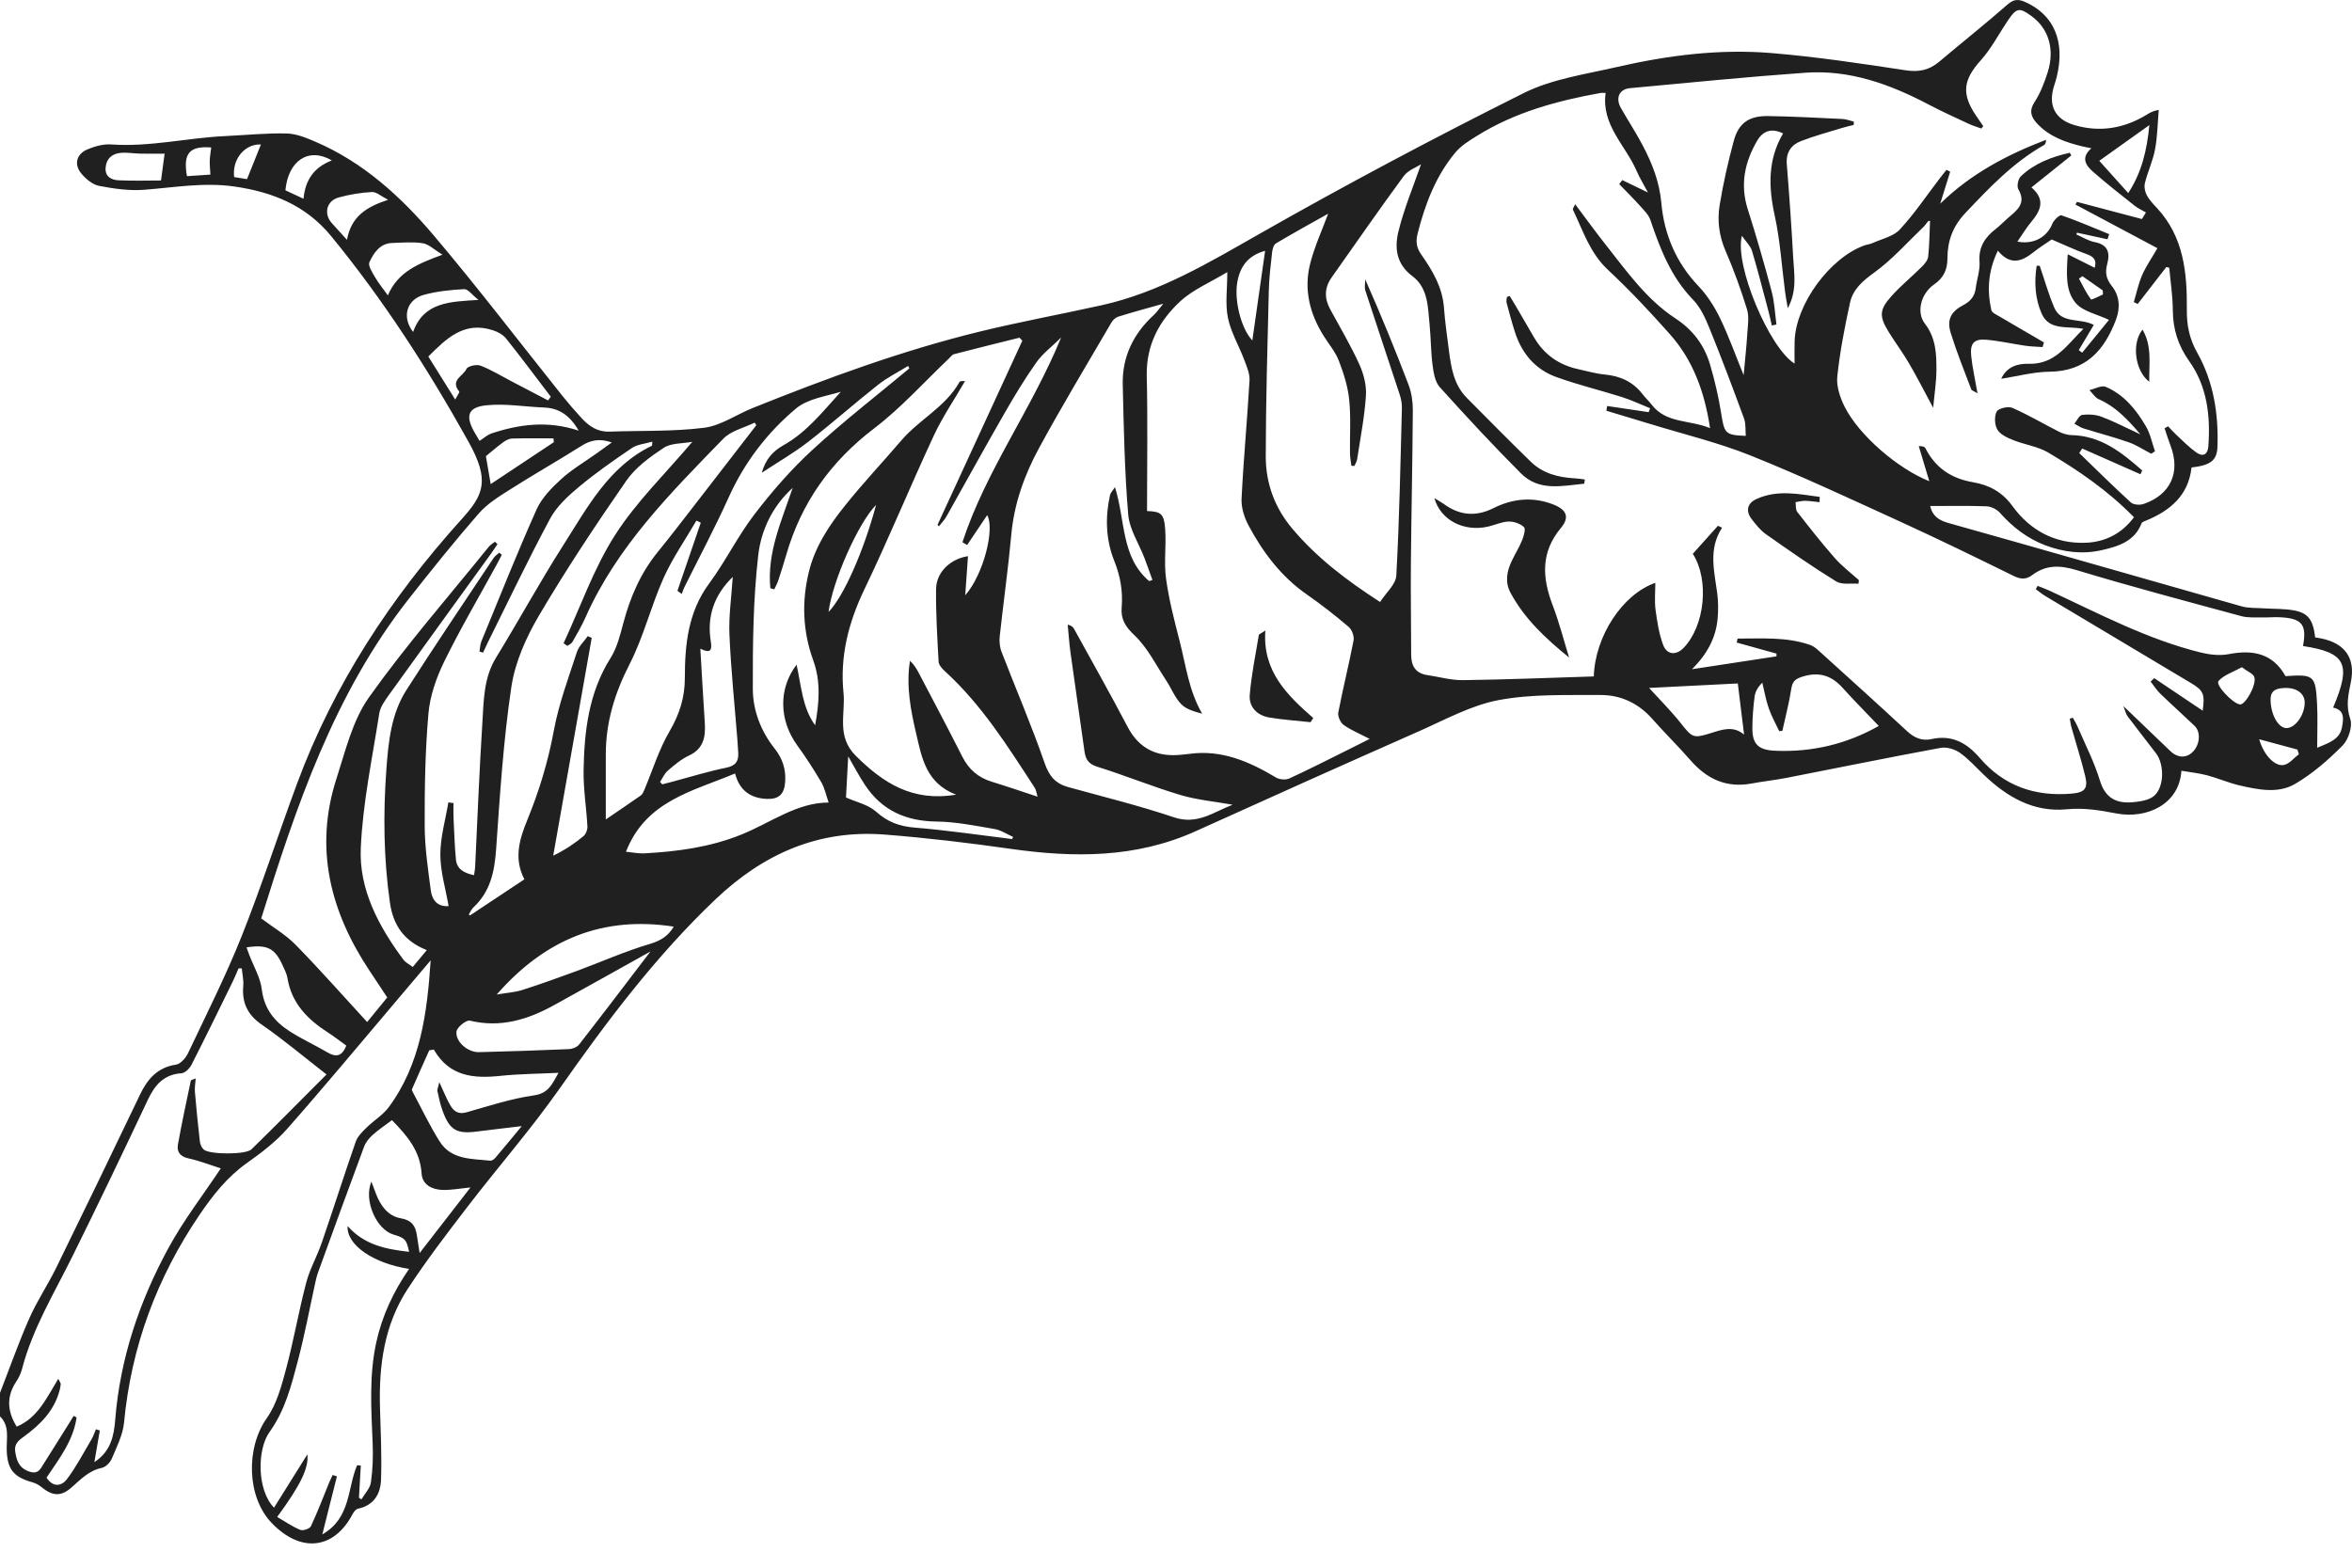 <svg width="81" height="54" viewBox="0 0 81 54" fill="none" xmlns="http://www.w3.org/2000/svg">
<path d="M0 47.978C0.334 47.12 0.64 46.249 1.011 45.408C1.276 44.807 1.65 44.254 1.939 43.663C2.91 41.682 3.87 39.695 4.822 37.705C5.082 37.161 5.426 36.769 6.064 36.671C6.219 36.647 6.395 36.445 6.473 36.283C7.105 34.946 7.775 33.621 8.322 32.249C9.012 30.515 9.584 28.735 10.233 26.984C11.5 23.563 13.469 20.574 15.903 17.878C16.653 17.047 16.884 16.558 16.132 15.211C14.747 12.726 13.21 10.334 11.399 8.127C10.53 7.069 9.379 6.612 8.07 6.424C7.025 6.274 6.002 6.457 4.968 6.537C4.455 6.576 3.923 6.501 3.414 6.403C3.188 6.36 2.957 6.165 2.801 5.978C2.541 5.667 2.631 5.307 3.004 5.149C3.258 5.041 3.553 4.956 3.822 4.975C5.153 5.071 6.449 4.747 7.765 4.687C8.466 4.654 9.166 4.581 9.865 4.597C10.2 4.604 10.546 4.746 10.863 4.882C12.515 5.592 13.813 6.78 14.949 8.123C16.472 9.923 17.903 11.803 19.376 13.645C19.587 13.908 19.808 14.163 20.037 14.411C20.29 14.685 20.584 14.883 20.986 14.868C22.075 14.828 23.172 14.87 24.248 14.735C24.825 14.662 25.361 14.28 25.922 14.054C28.482 13.026 31.069 12.074 33.752 11.419C35.136 11.082 36.54 10.824 37.931 10.516C39.935 10.074 41.656 9.032 43.418 8.031C46.39 6.341 49.414 4.735 52.473 3.207C53.451 2.719 54.601 2.558 55.686 2.308C57.44 1.905 59.226 1.678 61.023 1.829C62.565 1.958 64.099 2.189 65.629 2.421C66.086 2.491 66.439 2.416 66.782 2.127C67.565 1.466 68.369 0.828 69.14 0.153C69.353 -0.033 69.513 -0.034 69.745 0.069C70.734 0.508 71.129 1.428 70.833 2.642C70.808 2.747 70.775 2.85 70.742 2.952C70.53 3.613 70.754 4.105 71.434 4.307C72.303 4.565 73.141 4.429 73.918 3.958C74.02 3.897 74.118 3.827 74.345 3.784C74.306 4.238 74.301 4.699 74.217 5.146C74.143 5.538 73.968 5.911 73.869 6.3C73.836 6.429 73.867 6.6 73.93 6.72C74.016 6.885 74.152 7.025 74.281 7.163C75.21 8.162 75.324 9.404 75.312 10.675C75.308 11.206 75.397 11.667 75.674 12.157C76.23 13.146 76.409 14.26 76.366 15.396C76.349 15.862 76.127 16.028 75.473 16.103C75.369 17.065 74.735 17.596 73.888 17.94C73.839 17.96 73.769 17.984 73.753 18.024C73.511 18.656 72.941 18.822 72.378 18.951C71.722 19.101 71.063 19.02 70.433 18.781C69.816 18.547 69.311 18.154 68.872 17.661C68.766 17.542 68.571 17.446 68.413 17.44C67.769 17.416 67.124 17.43 66.475 17.43C66.529 17.691 66.687 17.899 67.073 18.007C70.451 18.954 73.822 19.93 77.198 20.886C77.435 20.954 77.698 20.936 77.948 20.954C78.297 20.977 78.651 20.963 78.993 21.024C79.492 21.113 79.66 21.348 79.732 21.957C79.801 21.968 79.877 21.978 79.953 21.994C80.763 22.165 81.126 22.676 80.961 23.494C80.874 23.923 80.782 24.307 80.94 24.765C81.027 25.017 80.88 25.474 80.677 25.679C80.18 26.18 79.632 26.66 79.024 27.011C78.447 27.344 77.76 27.199 77.126 27.054C76.748 26.967 76.387 26.806 76.01 26.706C75.725 26.631 75.427 26.601 75.125 26.549C75.051 27.71 73.927 28.22 72.883 28.019C72.314 27.91 71.767 27.819 71.179 27.876C70.036 27.987 69.123 27.456 68.324 26.692C68.051 26.431 67.797 26.142 67.492 25.928C67.315 25.804 67.037 25.722 66.831 25.761C65.058 26.088 63.292 26.45 61.522 26.795C61.126 26.872 60.723 26.914 60.326 26.988C59.455 27.151 58.78 26.834 58.214 26.183C57.789 25.695 57.324 25.241 56.896 24.756C56.418 24.217 55.809 23.936 55.113 23.94C53.944 23.947 52.752 23.901 51.614 24.115C50.669 24.292 49.778 24.786 48.882 25.182C46.309 26.319 43.742 27.47 41.18 28.63C39.118 29.563 36.98 29.549 34.798 29.238C33.359 29.033 31.913 28.86 30.464 28.747C28.189 28.571 26.294 29.41 24.65 30.97C22.581 32.934 20.891 35.192 19.259 37.514C18.277 38.912 17.145 40.205 16.104 41.563C15.39 42.493 14.675 43.426 14.035 44.407C13.235 45.633 13.045 47.032 13.086 48.473C13.11 49.307 13.151 50.143 13.122 50.975C13.105 51.454 12.877 51.855 12.332 51.967C12.26 51.982 12.185 52.074 12.146 52.149C11.505 53.37 10.371 53.504 9.369 52.473C8.491 51.571 8.462 49.872 9.192 48.843C9.528 48.367 9.693 47.747 9.848 47.17C10.113 46.183 10.286 45.172 10.545 44.184C10.67 43.709 10.922 43.27 11.082 42.803C11.48 41.647 11.849 40.48 12.251 39.326C12.315 39.144 12.476 38.985 12.62 38.844C12.867 38.599 13.184 38.412 13.387 38.139C14.488 36.649 14.711 34.889 14.831 33.08C14.452 33.528 14.074 33.977 13.693 34.425C12.428 35.916 11.18 37.421 9.887 38.887C9.491 39.336 8.997 39.711 8.506 40.059C7.828 40.538 7.333 41.168 6.877 41.837C5.405 44.005 4.519 46.382 4.272 49.001C4.231 49.427 4.018 49.842 3.849 50.247C3.792 50.381 3.637 50.535 3.503 50.563C3.057 50.657 2.778 50.962 2.458 51.241C2.087 51.566 1.797 51.528 1.414 51.213C1.327 51.141 1.214 51.085 1.104 51.055C0.457 50.874 0.248 50.598 0.231 49.93C0.223 49.537 0.336 49.114 0 48.788C0 48.517 0 48.248 0 47.978ZM47.528 20.736C47.733 20.415 48.071 20.129 48.087 19.825C48.193 17.913 48.228 15.999 48.279 14.085C48.284 13.927 48.26 13.761 48.211 13.612C47.818 12.411 47.413 11.215 47.023 10.014C46.984 9.895 47.017 9.754 47.017 9.623C47.555 10.837 48.047 12.041 48.51 13.257C48.612 13.527 48.657 13.835 48.656 14.125C48.645 15.893 48.605 17.659 48.589 19.426C48.579 20.465 48.599 21.504 48.599 22.544C48.599 22.929 48.741 23.191 49.15 23.253C49.563 23.314 49.975 23.434 50.387 23.428C51.887 23.408 53.387 23.347 54.888 23.3C54.933 21.909 55.877 20.471 57.007 20.076C57.007 20.384 56.975 20.697 57.014 20.999C57.069 21.409 57.133 21.827 57.275 22.21C57.407 22.563 57.726 22.582 57.983 22.315C58.713 21.557 58.875 19.977 58.298 19.076C58.584 18.757 58.874 18.434 59.164 18.111C59.212 18.133 59.26 18.154 59.307 18.177C58.822 18.918 59.042 19.683 59.141 20.448C59.177 20.726 59.177 21.013 59.154 21.292C59.099 21.959 58.8 22.521 58.271 23.052C59.3 22.895 60.24 22.752 61.179 22.608C61.18 22.576 61.18 22.545 61.181 22.514C60.724 22.387 60.267 22.26 59.809 22.133C59.82 22.088 59.831 22.042 59.842 21.996C60.676 21.999 61.516 21.931 62.331 22.213C62.43 22.248 62.523 22.312 62.601 22.383C63.629 23.314 64.66 24.242 65.677 25.186C65.927 25.418 66.196 25.53 66.519 25.458C67.226 25.302 67.735 25.59 68.183 26.11C69.009 27.071 70.078 27.442 71.329 27.338C71.791 27.3 71.92 27.171 71.81 26.723C71.673 26.162 71.495 25.611 71.339 25.054C71.311 24.957 71.3 24.855 71.281 24.754C71.316 24.744 71.352 24.734 71.387 24.724C71.441 24.823 71.502 24.92 71.547 25.024C71.811 25.642 72.124 26.246 72.318 26.886C72.505 27.503 72.899 27.685 73.461 27.632C73.712 27.609 74.014 27.563 74.189 27.41C74.538 27.102 74.538 26.33 74.254 25.953C73.928 25.524 73.593 25.101 73.269 24.669C73.215 24.598 73.197 24.497 73.127 24.321C73.724 24.893 74.234 25.384 74.745 25.872C75 26.115 75.303 26.121 75.524 25.891C75.765 25.64 75.798 25.212 75.578 25.002C75.188 24.629 74.785 24.269 74.397 23.894C74.271 23.771 74.175 23.617 74.065 23.477C74.106 23.438 74.147 23.399 74.188 23.359C74.739 23.729 75.291 24.1 75.858 24.48C75.936 23.91 75.888 23.788 75.468 23.536C73.792 22.532 72.114 21.534 70.438 20.531C70.322 20.462 70.218 20.372 70.109 20.293C70.13 20.256 70.152 20.219 70.173 20.181C70.31 20.236 70.451 20.285 70.584 20.347C72.292 21.138 73.959 22.028 75.803 22.479C76.108 22.553 76.451 22.591 76.754 22.532C77.588 22.37 78.276 22.508 78.71 23.29C79.688 23.224 79.743 23.262 79.796 24.226C79.823 24.714 79.801 25.205 79.801 25.757C80.21 25.587 80.575 25.47 80.653 25.059C80.704 24.789 80.766 24.456 80.35 24.374C80.987 22.867 80.793 22.481 79.313 22.253C79.452 21.5 79.275 21.29 78.472 21.26C78.284 21.254 78.094 21.273 77.906 21.268C77.667 21.262 77.417 21.285 77.192 21.224C75.298 20.711 73.4 20.208 71.522 19.64C70.944 19.465 70.462 19.449 69.98 19.814C69.779 19.967 69.586 19.956 69.348 19.839C68.068 19.209 66.786 18.583 65.489 17.99C63.765 17.202 62.046 16.397 60.289 15.691C59.173 15.243 57.99 14.96 56.836 14.605C56.332 14.45 55.827 14.3 55.321 14.148C55.33 14.094 55.34 14.04 55.349 13.985C55.825 14.055 56.302 14.127 56.778 14.197C56.795 14.153 56.811 14.108 56.828 14.063C56.506 13.934 56.19 13.782 55.861 13.678C55.11 13.44 54.34 13.256 53.599 12.988C52.872 12.726 52.407 12.173 52.172 11.437C52.066 11.104 51.975 10.767 51.885 10.429C51.869 10.368 51.892 10.296 51.896 10.229C51.928 10.218 51.961 10.206 51.992 10.195C52.054 10.297 52.118 10.398 52.178 10.501C52.396 10.873 52.612 11.245 52.828 11.618C53.173 12.211 53.686 12.572 54.354 12.717C54.656 12.782 54.957 12.872 55.263 12.9C55.802 12.951 56.246 13.152 56.577 13.589C56.666 13.707 56.78 13.806 56.869 13.924C57.377 14.597 58.178 14.453 58.892 14.747C58.7 13.476 58.298 12.399 57.508 11.51C56.827 10.744 56.124 9.993 55.376 9.295C54.753 8.714 54.515 7.943 54.169 7.22C54.156 7.191 54.204 7.134 54.247 7.035C54.621 7.532 54.956 7.997 55.311 8.446C56.029 9.355 56.709 10.317 57.69 10.961C58.307 11.365 58.697 11.891 58.895 12.567C59.058 13.119 59.188 13.685 59.278 14.255C59.386 14.933 59.416 14.987 60.122 15.014C60.105 14.813 60.13 14.598 60.063 14.417C59.68 13.372 59.287 12.33 58.869 11.299C58.729 10.954 58.562 10.587 58.309 10.326C57.548 9.544 57.175 8.576 56.837 7.577C56.775 7.394 56.615 7.24 56.48 7.09C56.249 6.833 56.003 6.59 55.764 6.342C55.799 6.296 55.833 6.25 55.869 6.204C56.127 6.33 56.386 6.454 56.754 6.631C56.586 6.314 56.459 6.111 56.366 5.893C55.984 5.005 55.14 4.305 55.296 3.202C55.224 3.202 55.169 3.193 55.118 3.203C53.626 3.471 52.175 3.864 50.873 4.675C50.606 4.841 50.319 5.015 50.122 5.252C49.445 6.064 49.079 7.029 48.821 8.046C48.751 8.323 48.783 8.534 48.941 8.759C49.329 9.313 49.673 9.886 49.727 10.589C49.764 11.086 49.836 11.581 49.899 12.075C49.975 12.666 50.069 13.255 50.515 13.705C51.245 14.442 51.974 15.179 52.717 15.903C53.133 16.309 53.666 16.446 54.233 16.476C54.349 16.482 54.464 16.502 54.58 16.516C54.574 16.564 54.566 16.613 54.559 16.661C53.806 16.732 53.011 16.938 52.379 16.305C51.419 15.342 50.493 14.345 49.584 13.335C49.422 13.155 49.371 12.846 49.337 12.587C49.276 12.12 49.279 11.645 49.233 11.176C49.175 10.573 49.179 9.913 48.644 9.514C48.078 9.094 48.024 8.528 48.161 7.97C48.357 7.174 48.679 6.41 48.938 5.66C48.787 5.759 48.495 5.86 48.343 6.065C47.497 7.215 46.684 8.391 45.859 9.558C45.607 9.915 45.606 10.278 45.812 10.657C46.154 11.284 46.518 11.9 46.813 12.548C46.963 12.878 47.064 13.272 47.041 13.629C46.993 14.364 46.848 15.095 46.737 15.826C46.725 15.904 46.675 15.976 46.642 16.051C46.609 16.048 46.574 16.046 46.54 16.043C46.524 15.905 46.495 15.768 46.492 15.63C46.483 15.009 46.527 14.384 46.465 13.769C46.419 13.314 46.274 12.858 46.108 12.427C45.989 12.119 45.762 11.852 45.583 11.566C45.104 10.802 44.897 9.971 45.118 9.093C45.268 8.496 45.532 7.928 45.74 7.361C45.172 7.68 44.552 8.021 43.944 8.382C43.865 8.429 43.822 8.58 43.81 8.688C43.761 9.13 43.706 9.573 43.696 10.017C43.65 11.916 43.593 13.816 43.591 15.716C43.59 16.637 43.891 17.481 44.503 18.207C45.338 19.199 46.348 19.974 47.528 20.736ZM61.179 11.178C61.126 11.189 61.072 11.2 61.019 11.212C60.982 11.053 60.95 10.894 60.908 10.737C60.721 10.036 60.544 9.334 60.336 8.64C60.285 8.471 60.133 8.331 59.989 8.122C59.723 9.124 60.931 11.986 61.803 12.524C61.803 12.246 61.796 11.991 61.805 11.737C61.851 10.471 63.02 8.876 64.214 8.451C64.301 8.42 64.4 8.413 64.484 8.375C64.805 8.228 65.204 8.147 65.427 7.906C65.936 7.356 66.358 6.724 66.816 6.126C66.887 6.033 66.962 5.942 67.035 5.85C67.078 5.871 67.12 5.893 67.162 5.915C67.053 6.266 66.943 6.618 66.818 7.017C67.89 5.971 69.133 5.326 70.463 4.816C70.463 4.91 70.438 4.972 70.391 4.998C69.331 5.599 68.508 6.466 67.681 7.342C67.246 7.803 67.068 8.306 67.067 8.907C67.066 9.281 66.94 9.568 66.613 9.794C66.155 10.109 65.986 10.754 66.291 11.149C66.672 11.642 66.692 12.195 66.688 12.758C66.685 13.169 66.619 13.579 66.576 14.047C66.266 13.473 66.021 12.987 65.747 12.519C65.53 12.147 65.27 11.8 65.044 11.434C64.715 10.899 64.717 10.674 65.136 10.204C65.458 9.844 65.838 9.535 66.181 9.193C66.279 9.095 66.391 8.964 66.404 8.839C66.448 8.43 66.45 8.016 66.468 7.605C66.445 7.611 66.412 7.61 66.398 7.625C66.345 7.685 66.304 7.758 66.246 7.813C65.683 8.35 65.162 8.946 64.537 9.396C64.139 9.682 63.812 9.971 63.712 10.429C63.529 11.268 63.364 12.115 63.274 12.968C63.239 13.303 63.368 13.691 63.524 14.004C64.013 14.986 65.353 16.142 66.443 16.576C66.319 16.162 66.199 15.765 66.08 15.368C66.222 15.362 66.285 15.392 66.31 15.441C66.654 16.117 67.199 16.483 67.949 16.611C68.492 16.704 68.948 16.936 69.308 17.434C69.915 18.27 70.781 18.742 71.845 18.695C72.511 18.665 73.074 18.377 73.491 17.817C72.6 16.904 71.59 16.212 70.537 15.588C70.181 15.377 69.736 15.32 69.344 15.164C69.14 15.082 68.895 14.975 68.791 14.805C68.691 14.642 68.676 14.343 68.763 14.178C68.822 14.064 69.161 13.986 69.305 14.05C69.856 14.291 70.376 14.601 70.914 14.873C71.045 14.939 71.2 14.984 71.345 14.988C72.362 15.011 73.075 15.593 73.774 16.204C73.755 16.248 73.737 16.292 73.717 16.337C73.048 16.041 72.378 15.745 71.708 15.449C71.674 15.502 71.641 15.554 71.607 15.607C72.197 16.177 72.778 16.755 73.384 17.307C73.474 17.389 73.692 17.404 73.82 17.36C74.754 17.043 75.102 16.266 74.75 15.35C74.674 15.154 74.613 14.952 74.546 14.753C74.586 14.729 74.626 14.707 74.667 14.684C74.762 14.783 74.852 14.888 74.953 14.981C75.179 15.189 75.394 15.413 75.644 15.589C75.863 15.743 76.031 15.663 76.052 15.376C76.13 14.331 76.013 13.311 75.396 12.443C75.008 11.896 74.833 11.338 74.829 10.682C74.826 10.195 74.75 9.707 74.706 9.221C74.672 9.214 74.637 9.207 74.604 9.2C74.276 9.624 73.948 10.048 73.62 10.471C73.576 10.449 73.531 10.427 73.486 10.405C73.579 10.094 73.645 9.772 73.773 9.476C73.904 9.175 74.097 8.9 74.299 8.549C73.367 8.053 72.421 7.549 71.476 7.046C71.493 7.015 71.51 6.984 71.528 6.954C72.273 7.151 73.018 7.348 73.764 7.545C73.81 7.469 73.858 7.394 73.904 7.318C73.776 7.243 73.636 7.182 73.52 7.091C73.033 6.705 72.543 6.321 72.076 5.911C71.838 5.701 71.647 5.436 72.025 5.107C71.883 5.079 71.807 5.065 71.733 5.047C71.137 4.905 70.565 4.706 70.139 4.237C69.948 4.026 69.873 3.812 70.067 3.515C70.27 3.205 70.408 2.843 70.521 2.486C70.77 1.703 70.553 0.989 69.974 0.563C69.545 0.247 69.447 0.263 69.145 0.711C68.837 1.169 68.58 1.671 68.215 2.078C67.616 2.745 67.54 3.221 68.046 3.974C68.13 4.099 68.216 4.221 68.301 4.345C68.279 4.372 68.257 4.4 68.235 4.427C68.09 4.374 67.941 4.331 67.802 4.266C67.338 4.049 66.872 3.839 66.42 3.601C65.089 2.9 63.699 2.396 62.173 2.505C60.157 2.649 58.145 2.85 56.133 3.037C55.762 3.071 55.629 3.38 55.821 3.718C56.067 4.151 56.341 4.569 56.573 5.01C56.898 5.629 57.149 6.26 57.214 6.987C57.31 8.064 57.716 9.038 58.486 9.848C58.788 10.165 59.038 10.552 59.23 10.947C59.53 11.565 59.761 12.216 60.049 12.923C60.096 12.403 60.147 11.942 60.176 11.479C60.194 11.203 60.243 10.906 60.164 10.653C59.954 9.973 59.711 9.3 59.428 8.647C59.203 8.129 59.135 7.6 59.222 7.067C59.344 6.325 59.511 5.588 59.706 4.862C59.875 4.234 60.232 3.987 60.901 3.998C61.75 4.012 62.599 4.057 63.448 4.098C63.581 4.104 63.712 4.157 63.844 4.189C63.842 4.227 63.842 4.265 63.84 4.303C63.707 4.337 63.571 4.366 63.439 4.407C62.966 4.553 62.484 4.681 62.023 4.86C61.685 4.991 61.503 5.252 61.535 5.653C61.622 6.728 61.697 7.804 61.756 8.881C61.787 9.435 61.898 10.004 61.569 10.617C61.529 10.377 61.498 10.223 61.478 10.068C61.362 9.187 61.308 8.292 61.119 7.427C60.902 6.435 60.878 5.496 61.407 4.596C61.01 4.399 60.712 4.51 60.517 4.843C60.086 5.58 59.92 6.356 60.19 7.205C60.487 8.139 60.76 9.083 61.011 10.03C61.111 10.399 61.126 10.794 61.179 11.178ZM39.573 20.015C39.612 20.003 39.65 19.991 39.689 19.979C39.597 19.725 39.508 19.471 39.413 19.219C39.221 18.72 38.897 18.232 38.854 17.722C38.729 16.234 38.701 14.737 38.666 13.243C38.644 12.288 39.034 11.493 39.738 10.848C39.84 10.754 39.918 10.634 40.062 10.461C39.485 10.624 38.995 10.757 38.51 10.908C38.419 10.936 38.326 11.024 38.276 11.109C37.436 12.55 36.572 13.98 35.777 15.446C35.276 16.369 34.923 17.356 34.827 18.426C34.721 19.59 34.556 20.75 34.43 21.914C34.411 22.088 34.427 22.285 34.49 22.448C34.983 23.728 35.527 24.989 35.975 26.283C36.132 26.736 36.348 26.99 36.785 27.111C38.002 27.448 39.231 27.749 40.426 28.152C41.236 28.425 41.794 27.969 42.45 27.719C41.827 27.607 41.22 27.554 40.647 27.383C39.683 27.094 38.748 26.71 37.787 26.41C37.483 26.316 37.387 26.154 37.349 25.881C37.191 24.748 37.024 23.616 36.867 22.482C36.823 22.161 36.802 21.837 36.77 21.515C36.907 21.55 36.956 21.604 36.991 21.666C37.607 22.786 38.237 23.898 38.829 25.029C39.243 25.821 39.883 26.094 40.732 25.992C40.812 25.983 40.893 25.977 40.973 25.966C42.081 25.818 43.029 26.235 43.947 26.784C44.066 26.854 44.278 26.871 44.402 26.815C45.098 26.495 45.782 26.145 46.469 25.804C46.699 25.69 46.929 25.573 47.17 25.452C46.839 25.28 46.536 25.156 46.276 24.973C46.164 24.893 46.064 24.673 46.089 24.543C46.248 23.713 46.456 22.892 46.615 22.061C46.643 21.918 46.559 21.689 46.447 21.594C45.986 21.201 45.507 20.826 45.01 20.48C44.121 19.863 43.494 19.028 42.995 18.093C42.849 17.82 42.743 17.479 42.758 17.176C42.825 15.817 42.954 14.46 43.032 13.101C43.046 12.871 42.936 12.625 42.852 12.399C42.668 11.911 42.39 11.446 42.288 10.945C42.19 10.465 42.267 9.95 42.267 9.372C41.679 9.729 41.086 9.973 40.645 10.381C39.917 11.054 39.467 11.893 39.493 12.954C39.529 14.502 39.502 16.052 39.502 17.603C39.988 17.623 40.091 17.692 40.128 18.238C40.166 18.8 40.081 19.375 40.157 19.93C40.256 20.655 40.442 21.371 40.625 22.082C40.84 22.915 40.939 23.787 41.401 24.584C41.14 24.511 40.856 24.437 40.681 24.257C40.463 24.032 40.344 23.715 40.167 23.447C39.814 22.913 39.521 22.308 39.066 21.879C38.75 21.581 38.596 21.323 38.629 20.928C38.675 20.369 38.585 19.847 38.374 19.32C38.082 18.591 38.058 17.823 38.227 17.055C38.244 16.975 38.317 16.907 38.398 16.78C38.762 17.934 38.601 19.182 39.573 20.015ZM27.433 22.896C27.598 23.63 27.627 24.369 28.072 24.982C28.209 24.227 28.276 23.485 28.008 22.75C27.643 21.746 27.605 20.721 27.859 19.688C28.072 18.818 28.564 18.085 29.112 17.402C29.726 16.635 30.403 15.918 31.042 15.17C31.66 14.447 32.569 14.015 33.047 13.152C33.067 13.116 33.18 13.132 33.236 13.125C32.858 13.778 32.453 14.371 32.155 15.013C31.338 16.77 30.603 18.565 29.764 20.31C29.217 21.449 28.923 22.623 29.049 23.861C29.123 24.585 28.794 25.364 29.475 26.037C30.421 26.973 31.417 27.623 32.929 27.374C31.892 26.977 31.747 26.104 31.556 25.287C31.362 24.462 31.2 23.623 31.339 22.761C31.473 22.887 31.557 23.021 31.631 23.161C32.137 24.127 32.649 25.089 33.14 26.062C33.361 26.499 33.684 26.782 34.149 26.925C34.667 27.084 35.181 27.261 35.732 27.442C35.695 27.324 35.685 27.212 35.631 27.129C34.705 25.706 33.801 24.265 32.528 23.108C32.437 23.025 32.33 22.901 32.324 22.79C32.279 21.958 32.227 21.123 32.237 20.29C32.245 19.704 32.735 19.249 33.336 19.158C33.304 19.605 33.273 20.055 33.241 20.505C33.873 19.79 34.267 18.206 33.997 17.745C33.759 18.099 33.532 18.437 33.306 18.774C33.252 18.742 33.199 18.71 33.145 18.677C33.952 16.21 35.526 14.106 36.544 11.627C36.22 11.947 35.904 12.18 35.689 12.486C35.286 13.057 34.923 13.659 34.575 14.267C33.904 15.434 33.257 16.615 32.596 17.788C32.526 17.912 32.422 18.016 32.335 18.13C32.319 18.112 32.303 18.095 32.288 18.077C33.261 15.963 34.234 13.849 35.208 11.736C35.175 11.701 35.142 11.667 35.109 11.632C34.357 11.82 33.604 12.005 32.855 12.2C32.786 12.218 32.733 12.3 32.675 12.354C31.824 13.16 31.036 14.047 30.109 14.753C28.61 15.893 27.595 17.317 27.077 19.113C26.992 19.41 26.898 19.705 26.801 19.998C26.767 20.102 26.711 20.2 26.665 20.3C26.62 20.288 26.575 20.274 26.53 20.262C26.41 19.038 26.917 17.938 27.298 16.807C26.605 17.429 26.211 18.267 26.113 19.123C25.938 20.645 25.922 22.19 25.926 23.726C25.927 24.466 26.203 25.188 26.674 25.78C26.956 26.136 27.07 26.503 27.04 26.936C27.01 27.364 26.818 27.539 26.392 27.518C25.834 27.491 25.462 27.215 25.315 26.642C23.857 27.258 22.245 27.579 21.558 29.338C21.814 29.363 21.998 29.404 22.18 29.395C23.326 29.333 24.45 29.185 25.532 28.747C26.541 28.34 27.445 27.642 28.538 27.644C28.448 27.388 28.402 27.146 28.285 26.945C28.026 26.506 27.748 26.077 27.449 25.664C26.83 24.807 26.804 23.717 27.433 22.896ZM15.441 27.638C15.5 27.647 15.559 27.655 15.618 27.663C15.618 27.83 15.611 27.998 15.619 28.164C15.643 28.646 15.655 29.129 15.702 29.609C15.737 29.956 16.003 30.076 16.325 30.146C16.34 30.037 16.357 29.959 16.362 29.88C16.443 28.226 16.506 26.57 16.611 24.916C16.66 24.145 16.65 23.359 17.084 22.651C17.873 21.366 18.596 20.038 19.407 18.767C20.234 17.47 20.968 16.07 22.454 15.352C22.46 15.349 22.456 15.328 22.465 15.213C22.208 15.289 21.949 15.306 21.764 15.431C21.139 15.854 20.518 16.287 19.939 16.77C19.562 17.084 19.172 17.443 18.945 17.866C18.188 19.274 17.502 20.721 16.789 22.152C16.735 22.26 16.686 22.372 16.635 22.481C16.595 22.468 16.554 22.456 16.513 22.443C16.534 22.325 16.535 22.198 16.579 22.091C17.203 20.573 17.809 19.047 18.478 17.55C18.656 17.152 18.997 16.805 19.326 16.504C19.691 16.171 20.128 15.916 20.534 15.626C20.703 15.506 20.871 15.384 21.07 15.241C20.65 15.094 20.341 15.158 20.023 15.359C19.214 15.87 18.382 16.342 17.575 16.855C17.19 17.099 16.783 17.349 16.489 17.686C15.657 18.64 14.863 19.63 14.08 20.626C11.49 23.919 10.191 27.813 8.996 31.635C9.397 31.938 9.839 32.195 10.184 32.547C11.02 33.401 11.811 34.299 12.644 35.205C12.891 34.904 13.116 34.628 13.336 34.358C13.119 34.031 12.927 33.738 12.733 33.447C11.371 31.403 10.813 29.21 11.591 26.809C11.9 25.854 12.143 24.814 12.707 24.02C13.987 22.221 15.447 20.551 16.836 18.831C16.892 18.762 16.974 18.717 17.045 18.66C17.074 18.688 17.104 18.716 17.133 18.744C17.064 18.847 16.995 18.952 16.923 19.053C15.747 20.68 14.567 22.304 13.396 23.935C13.257 24.13 13.097 24.348 13.062 24.573C12.821 26.115 12.494 27.656 12.425 29.208C12.359 30.642 13.042 31.91 13.892 33.055C13.967 33.156 14.096 33.217 14.215 33.308C14.386 33.103 14.534 32.924 14.698 32.727C13.91 32.415 13.54 31.868 13.428 31.09C13.209 29.559 13.195 28.024 13.307 26.49C13.376 25.551 13.472 24.591 13.993 23.774C14.971 22.241 15.993 20.735 17 19.219C17.048 19.147 17.129 19.098 17.194 19.038C17.223 19.062 17.253 19.086 17.282 19.11C17.224 19.223 17.167 19.335 17.106 19.446C16.5 20.557 15.855 21.65 15.3 22.785C15.027 23.341 14.809 23.967 14.755 24.578C14.642 25.864 14.621 27.162 14.626 28.454C14.629 29.192 14.739 29.93 14.835 30.664C14.876 30.977 15.04 31.239 15.45 31.212C15.345 30.604 15.165 30.02 15.165 29.436C15.165 28.835 15.342 28.237 15.441 27.638ZM8.327 33.358C8.29 33.357 8.252 33.356 8.215 33.356C8.147 33.512 8.085 33.669 8.01 33.822C7.543 34.775 7.078 35.73 6.595 36.676C6.531 36.803 6.374 36.961 6.251 36.969C5.64 37.009 5.333 37.371 5.091 37.885C4.242 39.685 3.382 41.482 2.499 43.266C1.87 44.539 1.123 45.758 0.76 47.151C0.72 47.305 0.648 47.458 0.559 47.591C0.214 48.11 0.251 48.615 0.575 49.142C1.306 48.836 1.607 48.145 2.008 47.492C2.07 47.621 2.092 47.646 2.091 47.669C2.086 47.735 2.075 47.802 2.059 47.866C1.878 48.59 1.383 49.079 0.807 49.496C0.618 49.633 0.482 49.753 0.526 50.016C0.573 50.296 0.644 50.535 0.934 50.66C1.132 50.745 1.292 50.761 1.42 50.556C1.747 50.032 2.076 49.511 2.403 48.989C2.448 48.916 2.492 48.843 2.536 48.77C2.57 48.788 2.603 48.807 2.637 48.825C2.526 49.626 2.035 50.25 1.602 50.899C1.837 51.253 2.13 51.187 2.311 50.944C2.628 50.52 2.877 50.044 3.147 49.587C3.213 49.476 3.253 49.351 3.305 49.231C3.349 49.246 3.393 49.26 3.437 49.275C3.378 49.618 3.319 49.962 3.25 50.363C3.822 49.994 3.924 49.448 3.968 48.901C4.138 46.787 4.802 44.82 5.808 42.976C6.326 42.027 6.994 41.162 7.604 40.246C7.273 40.14 6.885 39.988 6.482 39.899C6.193 39.834 6.084 39.666 6.128 39.423C6.259 38.685 6.419 37.953 6.572 37.22C6.575 37.201 6.631 37.193 6.74 37.148C6.727 37.33 6.7 37.469 6.712 37.605C6.761 38.176 6.817 38.748 6.883 39.317C6.895 39.417 6.945 39.535 7.018 39.599C7.211 39.771 8.464 39.78 8.659 39.59C9.522 38.748 10.368 37.888 11.245 37.01C10.445 36.388 9.754 35.805 9.014 35.294C8.52 34.952 8.329 34.538 8.377 33.963C8.395 33.764 8.346 33.56 8.327 33.358ZM13.498 38.584C13.252 38.769 13.027 38.919 12.828 39.099C12.708 39.207 12.594 39.35 12.538 39.5C11.999 40.946 11.474 42.397 10.947 43.847C10.91 43.948 10.886 44.054 10.863 44.159C10.663 45.064 10.495 45.978 10.258 46.873C10.033 47.725 9.821 48.578 9.282 49.327C8.854 49.924 8.841 51.319 9.437 51.933C9.831 51.302 10.21 50.696 10.586 50.096C10.637 50.561 10.36 51.144 9.546 52.252C9.812 52.407 10.064 52.583 10.341 52.698C10.434 52.737 10.666 52.658 10.707 52.572C10.94 52.075 11.134 51.561 11.342 51.053C11.377 50.97 11.418 50.889 11.456 50.807C11.504 50.823 11.554 50.839 11.603 50.855C11.444 51.486 11.285 52.118 11.1 52.853C12.091 52.289 11.959 51.255 12.299 50.471C12.341 50.475 12.383 50.479 12.426 50.483C12.405 50.853 12.383 51.222 12.362 51.592C12.391 51.61 12.419 51.628 12.447 51.646C12.561 51.452 12.745 51.267 12.774 51.061C12.838 50.614 12.853 50.153 12.833 49.699C12.784 48.541 12.708 47.384 12.959 46.236C13.16 45.32 13.551 44.486 14.089 43.708C12.87 43.522 11.926 42.887 11.972 42.232C12.548 42.888 13.297 43.03 14.089 43.12C14.004 42.702 13.945 42.64 13.553 42.526C12.965 42.355 12.516 41.354 12.79 40.701C12.855 40.874 12.901 41 12.95 41.126C13.109 41.535 13.363 41.889 13.804 41.965C14.174 42.03 14.309 42.221 14.356 42.545C14.385 42.737 14.416 42.929 14.452 43.161C15.049 42.392 15.619 41.656 16.203 40.902C15.857 40.936 15.55 40.996 15.246 40.988C14.883 40.978 14.544 40.814 14.519 40.421C14.47 39.639 14.017 39.114 13.498 38.584ZM26.047 14.646C26.027 14.616 26.009 14.587 25.989 14.557C25.625 14.738 25.175 14.837 24.908 15.113C23.097 16.978 21.25 18.822 20.169 21.255C20.038 21.55 19.874 21.83 19.715 22.111C19.681 22.17 19.6 22.203 19.541 22.248C19.496 22.218 19.453 22.188 19.409 22.158C19.988 20.909 20.446 19.584 21.179 18.435C21.911 17.287 22.918 16.314 23.843 15.218C23.493 15.284 23.111 15.257 22.858 15.425C22.383 15.74 21.886 16.102 21.567 16.562C20.517 18.078 19.495 19.617 18.56 21.206C18.117 21.957 17.736 22.817 17.61 23.668C17.334 25.518 17.216 27.394 17.085 29.262C17.031 30.028 16.885 30.715 16.303 31.257C16.234 31.32 16.197 31.418 16.144 31.5C16.158 31.511 16.172 31.522 16.185 31.533C16.809 31.119 17.431 30.706 18.059 30.289C17.686 29.574 17.891 28.9 18.159 28.246C18.569 27.247 18.877 26.229 19.074 25.162C19.244 24.244 19.577 23.354 19.867 22.462C19.933 22.259 20.115 22.094 20.243 21.911C20.288 21.932 20.333 21.952 20.378 21.973C19.936 24.473 19.493 26.974 19.052 29.474C19.473 29.269 19.796 29.049 20.095 28.801C20.177 28.732 20.236 28.579 20.23 28.468C20.195 27.824 20.088 27.18 20.098 26.538C20.121 25.185 20.275 23.858 21.028 22.664C21.25 22.312 21.357 21.876 21.466 21.464C21.705 20.567 22.062 19.738 22.653 19.013C23.121 18.438 23.57 17.848 24.026 17.261C24.7 16.39 25.373 15.518 26.047 14.646ZM31.317 12.69C31.303 12.662 31.288 12.633 31.274 12.605C30.93 12.818 30.561 13.001 30.245 13.25C29.43 13.893 28.654 14.583 27.834 15.219C27.346 15.598 26.804 15.909 26.234 16.285C26.37 15.806 26.624 15.538 26.983 15.336C27.787 14.885 28.345 14.166 28.956 13.496C28.419 13.655 27.814 13.738 27.416 14.07C26.42 14.903 25.637 15.929 25.094 17.134C24.619 18.186 24.075 19.206 23.562 20.241C23.528 20.311 23.506 20.387 23.479 20.46C23.43 20.424 23.379 20.387 23.33 20.351C23.598 19.569 23.866 18.787 24.134 18.005C24.084 17.981 24.034 17.956 23.984 17.932C23.601 18.591 23.16 19.224 22.85 19.915C22.417 20.882 22.165 21.934 21.684 22.873C21.172 23.872 20.86 24.882 20.863 25.997C20.865 26.729 20.863 27.461 20.863 28.226C21.28 27.942 21.678 27.675 22.072 27.398C22.128 27.357 22.162 27.274 22.192 27.203C22.477 26.526 22.695 25.809 23.063 25.182C23.405 24.598 23.585 24.019 23.585 23.355C23.586 22.201 23.695 21.084 24.423 20.098C24.987 19.334 25.409 18.465 25.986 17.712C26.59 16.925 27.25 16.166 27.979 15.496C29.047 14.513 30.2 13.62 31.317 12.69ZM14.94 36.153C14.887 36.162 14.835 36.17 14.783 36.179C14.584 36.623 14.382 37.066 14.19 37.514C14.174 37.55 14.214 37.616 14.239 37.662C14.537 38.218 14.808 38.793 15.145 39.324C15.546 39.956 16.247 39.911 16.884 39.98C16.937 39.986 17.012 39.936 17.052 39.891C17.336 39.558 17.613 39.219 17.968 38.79C17.369 38.862 16.893 38.916 16.416 38.977C15.736 39.065 15.492 38.931 15.253 38.292C15.168 38.068 15.117 37.828 15.066 37.593C15.051 37.525 15.093 37.445 15.129 37.277C15.288 37.614 15.383 37.864 15.518 38.09C15.633 38.283 15.794 38.391 16.059 38.316C16.83 38.098 17.601 37.843 18.389 37.731C18.902 37.657 19.014 37.338 19.234 36.954C18.527 36.988 17.88 36.991 17.241 37.058C16.318 37.156 15.479 37.088 14.94 36.153ZM64.703 25.006C64.277 24.559 63.853 24.13 63.448 23.683C63.066 23.261 62.635 23.134 62.081 23.305C61.842 23.38 61.731 23.46 61.692 23.716C61.616 24.207 61.489 24.689 61.383 25.174C61.347 25.178 61.311 25.182 61.274 25.186C61.151 24.922 61.006 24.666 60.912 24.393C60.813 24.109 60.763 23.808 60.692 23.515C60.543 23.66 60.449 23.82 60.427 23.989C60.38 24.348 60.352 24.712 60.349 25.075C60.346 25.641 60.562 25.836 61.14 25.86C62.412 25.914 63.599 25.629 64.703 25.006ZM22.402 32.774C21.289 33.394 20.188 34.012 19.085 34.621C18.179 35.12 17.239 35.413 16.182 35.156C16.057 35.126 15.733 35.389 15.719 35.537C15.686 35.892 16.117 36.251 16.491 36.242C17.528 36.217 18.564 36.182 19.6 36.137C19.718 36.132 19.874 36.069 19.944 35.979C20.77 34.919 21.582 33.848 22.402 32.774ZM22.731 26.932C22.756 26.96 22.782 26.989 22.807 27.017C22.93 26.985 23.054 26.953 23.177 26.921C23.787 26.759 24.39 26.57 25.007 26.445C25.331 26.379 25.441 26.226 25.424 25.929C25.416 25.781 25.406 25.633 25.395 25.485C25.3 24.28 25.174 23.075 25.121 21.868C25.093 21.22 25.191 20.566 25.235 19.872C24.582 20.508 24.342 21.245 24.479 22.093C24.531 22.42 24.458 22.51 24.119 22.345C24.171 23.226 24.217 24.059 24.272 24.892C24.303 25.376 24.237 25.788 23.727 26.026C23.463 26.149 23.229 26.348 23.004 26.54C22.887 26.64 22.82 26.799 22.731 26.932ZM17.106 34.257C17.477 34.194 17.744 34.179 17.99 34.1C18.617 33.899 19.237 33.677 19.855 33.449C20.699 33.137 21.526 32.767 22.386 32.513C22.779 32.397 23.025 32.22 23.203 31.918C20.784 31.547 18.796 32.327 17.106 34.257ZM18.875 13.793C18.905 13.751 18.937 13.708 18.968 13.665C18.456 12.994 17.953 12.316 17.427 11.657C17.322 11.526 17.14 11.429 16.975 11.376C15.977 11.05 15.367 11.668 14.751 12.28C15.061 12.777 15.352 13.243 15.677 13.763C15.74 13.639 15.837 13.511 15.814 13.483C15.488 13.095 15.962 12.949 16.065 12.707C16.106 12.612 16.41 12.542 16.543 12.593C16.914 12.735 17.259 12.948 17.613 13.133C18.033 13.352 18.454 13.573 18.875 13.793ZM59.848 23.542C58.798 23.595 57.775 23.647 56.792 23.696C57.161 24.102 57.548 24.487 57.886 24.913C58.28 25.41 58.312 25.444 58.925 25.251C59.311 25.129 59.693 24.989 60.064 25.304C59.99 24.707 59.92 24.14 59.848 23.542ZM11.927 36.017C11.709 35.861 11.508 35.703 11.294 35.565C10.595 35.116 10.044 34.563 9.901 33.697C9.876 33.542 9.797 33.393 9.731 33.247C9.466 32.66 9.198 32.525 8.49 32.633C8.522 32.722 8.551 32.804 8.582 32.886C8.733 33.284 8.967 33.672 9.016 34.082C9.097 34.757 9.461 35.195 9.985 35.53C10.402 35.796 10.856 36.003 11.283 36.254C11.58 36.429 11.781 36.382 11.927 36.017ZM19.93 14.834C19.612 14.291 19.242 14.056 18.731 14.037C18.065 14.011 17.392 13.892 16.737 13.962C16.113 14.029 16.026 14.329 16.329 14.87C16.393 14.985 16.462 15.097 16.515 15.186C16.666 15.09 16.787 14.976 16.929 14.929C17.886 14.613 18.859 14.48 19.93 14.834ZM34.857 28.902C34.867 28.877 34.879 28.852 34.889 28.828C34.677 28.734 34.473 28.594 34.251 28.556C33.589 28.444 32.923 28.307 32.256 28.299C31.202 28.286 30.37 27.919 29.787 27.035C29.568 26.703 29.383 26.349 29.211 26.053C29.186 26.524 29.158 27.043 29.135 27.47C29.476 27.623 29.896 27.713 30.174 27.961C30.57 28.316 30.975 28.463 31.497 28.507C32.62 28.599 33.737 28.765 34.857 28.902ZM13.358 10.174C13.708 9.355 14.409 9.08 15.238 8.774C14.951 8.599 14.77 8.413 14.563 8.379C14.222 8.324 13.864 8.359 13.514 8.369C13.082 8.381 12.872 8.711 12.722 9.031C12.665 9.151 12.829 9.395 12.925 9.562C13.039 9.76 13.188 9.937 13.358 10.174ZM73.294 6.651C73.757 5.938 73.937 5.184 74.021 4.309C73.397 4.754 72.847 5.146 72.296 5.539C72.634 5.916 72.93 6.246 73.294 6.651ZM43.569 8.639C42.962 8.808 42.697 9.197 42.607 9.746C42.507 10.358 42.741 11.318 43.129 11.727C43.276 10.693 43.422 9.677 43.569 8.639ZM5.669 5.293C5.407 5.293 5.117 5.298 4.826 5.292C4.599 5.287 4.37 5.244 4.146 5.267C3.849 5.297 3.654 5.475 3.636 5.79C3.619 6.09 3.843 6.198 4.076 6.21C4.574 6.234 5.075 6.217 5.545 6.217C5.597 5.833 5.635 5.547 5.669 5.293ZM16.899 16.675C17.64 16.183 18.357 15.707 19.074 15.231C19.07 15.188 19.065 15.143 19.06 15.1C18.584 15.1 18.109 15.092 17.634 15.106C17.528 15.109 17.412 15.174 17.322 15.239C17.127 15.381 16.945 15.542 16.734 15.713C16.776 15.961 16.833 16.29 16.899 16.675ZM11.949 8.262C12.093 7.459 12.619 7.124 13.366 6.882C13.122 6.758 12.962 6.606 12.812 6.614C12.427 6.635 12.038 6.699 11.666 6.801C11.248 6.915 11.139 7.358 11.42 7.677C11.577 7.855 11.738 8.029 11.949 8.262ZM16.479 10.331C16.254 10.153 16.116 9.953 15.988 9.96C15.523 9.984 15.048 10.033 14.599 10.155C13.995 10.32 13.833 10.93 14.227 11.435C14.589 10.411 15.478 10.391 16.479 10.331ZM79.371 24.195C79.369 23.894 79.1 23.683 78.688 23.698C78.445 23.707 78.196 23.747 78.196 24.091C78.196 24.611 78.466 25.096 78.757 25.079C79.063 25.061 79.373 24.616 79.371 24.195ZM30.171 17.392C29.556 18.015 28.671 20.012 28.534 21.079C29.05 20.555 29.742 18.994 30.171 17.392ZM11.429 5.526C10.628 5.058 9.926 5.532 9.829 6.555C10.023 6.645 10.221 6.738 10.452 6.846C10.514 6.207 10.802 5.768 11.429 5.526ZM77.207 22.983C76.901 23.152 76.586 23.248 76.403 23.458C76.284 23.595 76.913 24.253 77.15 24.265C77.323 24.274 77.711 23.612 77.639 23.332C77.607 23.207 77.396 23.128 77.207 22.983ZM6.439 6.068C6.724 6.049 6.986 6.031 7.246 6.014C7.237 5.832 7.219 5.685 7.223 5.54C7.228 5.386 7.256 5.234 7.274 5.08C6.525 5.02 6.298 5.283 6.439 6.068ZM77.805 25.464C77.956 26.005 78.344 26.411 78.653 26.35C78.842 26.313 78.999 26.109 79.171 25.979C79.153 25.926 79.137 25.872 79.12 25.819C78.707 25.707 78.293 25.596 77.805 25.464ZM8.986 4.976C8.421 4.952 7.987 5.496 8.064 6.099C8.217 6.123 8.372 6.149 8.507 6.171C8.67 5.765 8.823 5.384 8.986 4.976Z" fill="#202020"/>
<path d="M54.038 22.65C53.239 22.001 52.501 21.318 52.018 20.414C51.824 20.05 51.893 19.68 52.061 19.326C52.175 19.083 52.321 18.853 52.421 18.605C52.479 18.462 52.548 18.215 52.483 18.155C52.354 18.036 52.133 17.959 51.954 17.965C51.719 17.972 51.488 18.084 51.252 18.138C50.427 18.328 49.614 17.929 49.398 17.158C49.545 17.249 49.638 17.299 49.724 17.361C50.265 17.755 50.826 17.807 51.431 17.504C52.085 17.176 52.769 17.104 53.465 17.366C53.944 17.546 54.073 17.804 53.757 18.184C53.051 19.032 53.112 19.906 53.474 20.855C53.698 21.44 53.853 22.051 54.038 22.65Z" fill="#202020"/>
<path d="M62.663 17.299C62.498 17.281 62.334 17.255 62.169 17.251C62.058 17.249 61.947 17.281 61.836 17.296C61.853 17.41 61.834 17.554 61.895 17.633C62.316 18.173 62.739 18.712 63.191 19.226C63.436 19.505 63.74 19.733 64.018 19.984C64.013 20.025 64.008 20.067 64.003 20.108C63.743 20.086 63.432 20.149 63.234 20.027C62.41 19.519 61.615 18.963 60.822 18.406C60.629 18.27 60.472 18.073 60.326 17.883C60.105 17.596 60.178 17.331 60.492 17.188C61.213 16.859 61.944 17.02 62.67 17.116C62.668 17.176 62.665 17.238 62.663 17.299Z" fill="#202020"/>
<path d="M70.245 9.155C70.409 9.634 70.547 10.125 70.744 10.591C70.988 11.17 71.646 10.942 72.108 11.192C71.923 11.502 71.756 11.781 71.59 12.06C71.629 12.09 71.668 12.119 71.708 12.148C72.026 11.758 72.346 11.368 72.631 11.019C72.21 10.819 71.741 10.729 71.493 10.447C71.122 10.022 71.168 9.421 71.21 8.758C71.547 8.927 71.834 9.071 72.138 9.224C72.211 8.974 72.123 8.849 71.876 8.759C71.471 8.615 71.082 8.429 70.658 8.249C70.463 8.384 70.234 8.525 70.025 8.692C69.624 9.013 69.231 9.15 68.804 8.635C68.464 9.338 68.429 10.002 68.579 10.68C68.6 10.774 68.763 10.844 68.871 10.908C69.376 11.207 69.885 11.499 70.391 11.795C70.376 11.848 70.359 11.902 70.344 11.955C70.145 11.941 69.945 11.938 69.748 11.909C69.297 11.844 68.849 11.739 68.396 11.702C67.98 11.668 67.841 11.829 67.886 12.264C67.929 12.672 68.02 13.074 68.103 13.549C67.992 13.478 67.904 13.454 67.885 13.405C67.643 12.765 67.385 12.129 67.183 11.476C67.04 11.016 67.18 10.737 67.614 10.509C67.865 10.377 68.007 10.204 68.042 9.925C68.081 9.618 68.195 9.309 68.172 9.008C68.136 8.501 68.365 8.171 68.733 7.885C68.881 7.769 69.011 7.63 69.154 7.507C69.459 7.245 69.796 7.012 69.509 6.519C69.45 6.417 69.501 6.162 69.594 6.074C70.068 5.621 70.661 5.403 71.28 5.262C71.297 5.293 71.315 5.324 71.333 5.355C70.886 5.713 70.44 6.072 69.96 6.456C70.465 6.887 70.267 7.268 69.945 7.655C69.774 7.86 69.637 8.091 69.477 8.323C70.04 8.43 70.495 8.17 70.683 7.701C70.733 7.578 70.929 7.394 70.996 7.417C71.552 7.61 72.093 7.844 72.638 8.066C72.619 8.124 72.599 8.183 72.579 8.242C72.23 8.166 71.881 8.09 71.531 8.015C71.523 8.035 71.514 8.056 71.506 8.076C71.717 8.167 71.921 8.298 72.142 8.34C72.598 8.426 72.672 8.711 72.572 9.084C72.494 9.376 72.525 9.596 72.725 9.847C72.989 10.177 73.03 10.584 72.877 10.996C72.478 12.065 71.836 12.792 70.581 12.804C70.037 12.809 69.494 12.958 68.919 13.047C69.116 12.618 69.509 12.52 69.861 12.531C70.775 12.559 71.182 11.884 71.748 11.328C71.203 11.219 70.58 11.403 70.314 10.805C70.081 10.282 70.054 9.714 70.14 9.153C70.176 9.153 70.211 9.154 70.245 9.155ZM72.423 10.143C72.421 10.096 72.418 10.05 72.417 10.004C72.184 9.841 71.95 9.677 71.717 9.514C71.677 9.541 71.636 9.569 71.597 9.597C71.729 9.84 71.847 10.093 72.01 10.312C72.031 10.342 72.28 10.203 72.423 10.143Z" fill="#202020"/>
<path d="M73.713 14.963C73.252 14.42 72.844 14 72.277 13.75C72.149 13.694 72.063 13.544 71.958 13.437C72.146 13.395 72.373 13.263 72.517 13.324C73.147 13.592 73.569 14.113 73.905 14.689C74.056 14.947 74.114 15.258 74.215 15.545C74.171 15.573 74.127 15.601 74.083 15.629C73.828 15.496 73.582 15.331 73.313 15.236C72.799 15.056 72.271 14.92 71.75 14.756C71.641 14.722 71.543 14.649 71.44 14.594C71.528 14.487 71.608 14.303 71.708 14.291C71.927 14.263 72.173 14.279 72.377 14.356C72.796 14.513 73.194 14.723 73.713 14.963Z" fill="#202020"/>
<path d="M74.017 13.151C73.522 12.77 73.404 11.824 73.786 11.353C74.12 11.932 74.007 12.523 74.017 13.151Z" fill="#202020"/>
<path d="M45.133 24.876C44.659 24.824 44.179 24.794 43.709 24.714C43.292 24.642 43.006 24.352 43.04 23.934C43.097 23.244 43.239 22.561 43.352 21.877C43.357 21.843 43.428 21.821 43.577 21.719C43.475 23.119 44.323 23.942 45.228 24.734C45.196 24.78 45.165 24.828 45.133 24.876Z" fill="#202020"/>
</svg>
